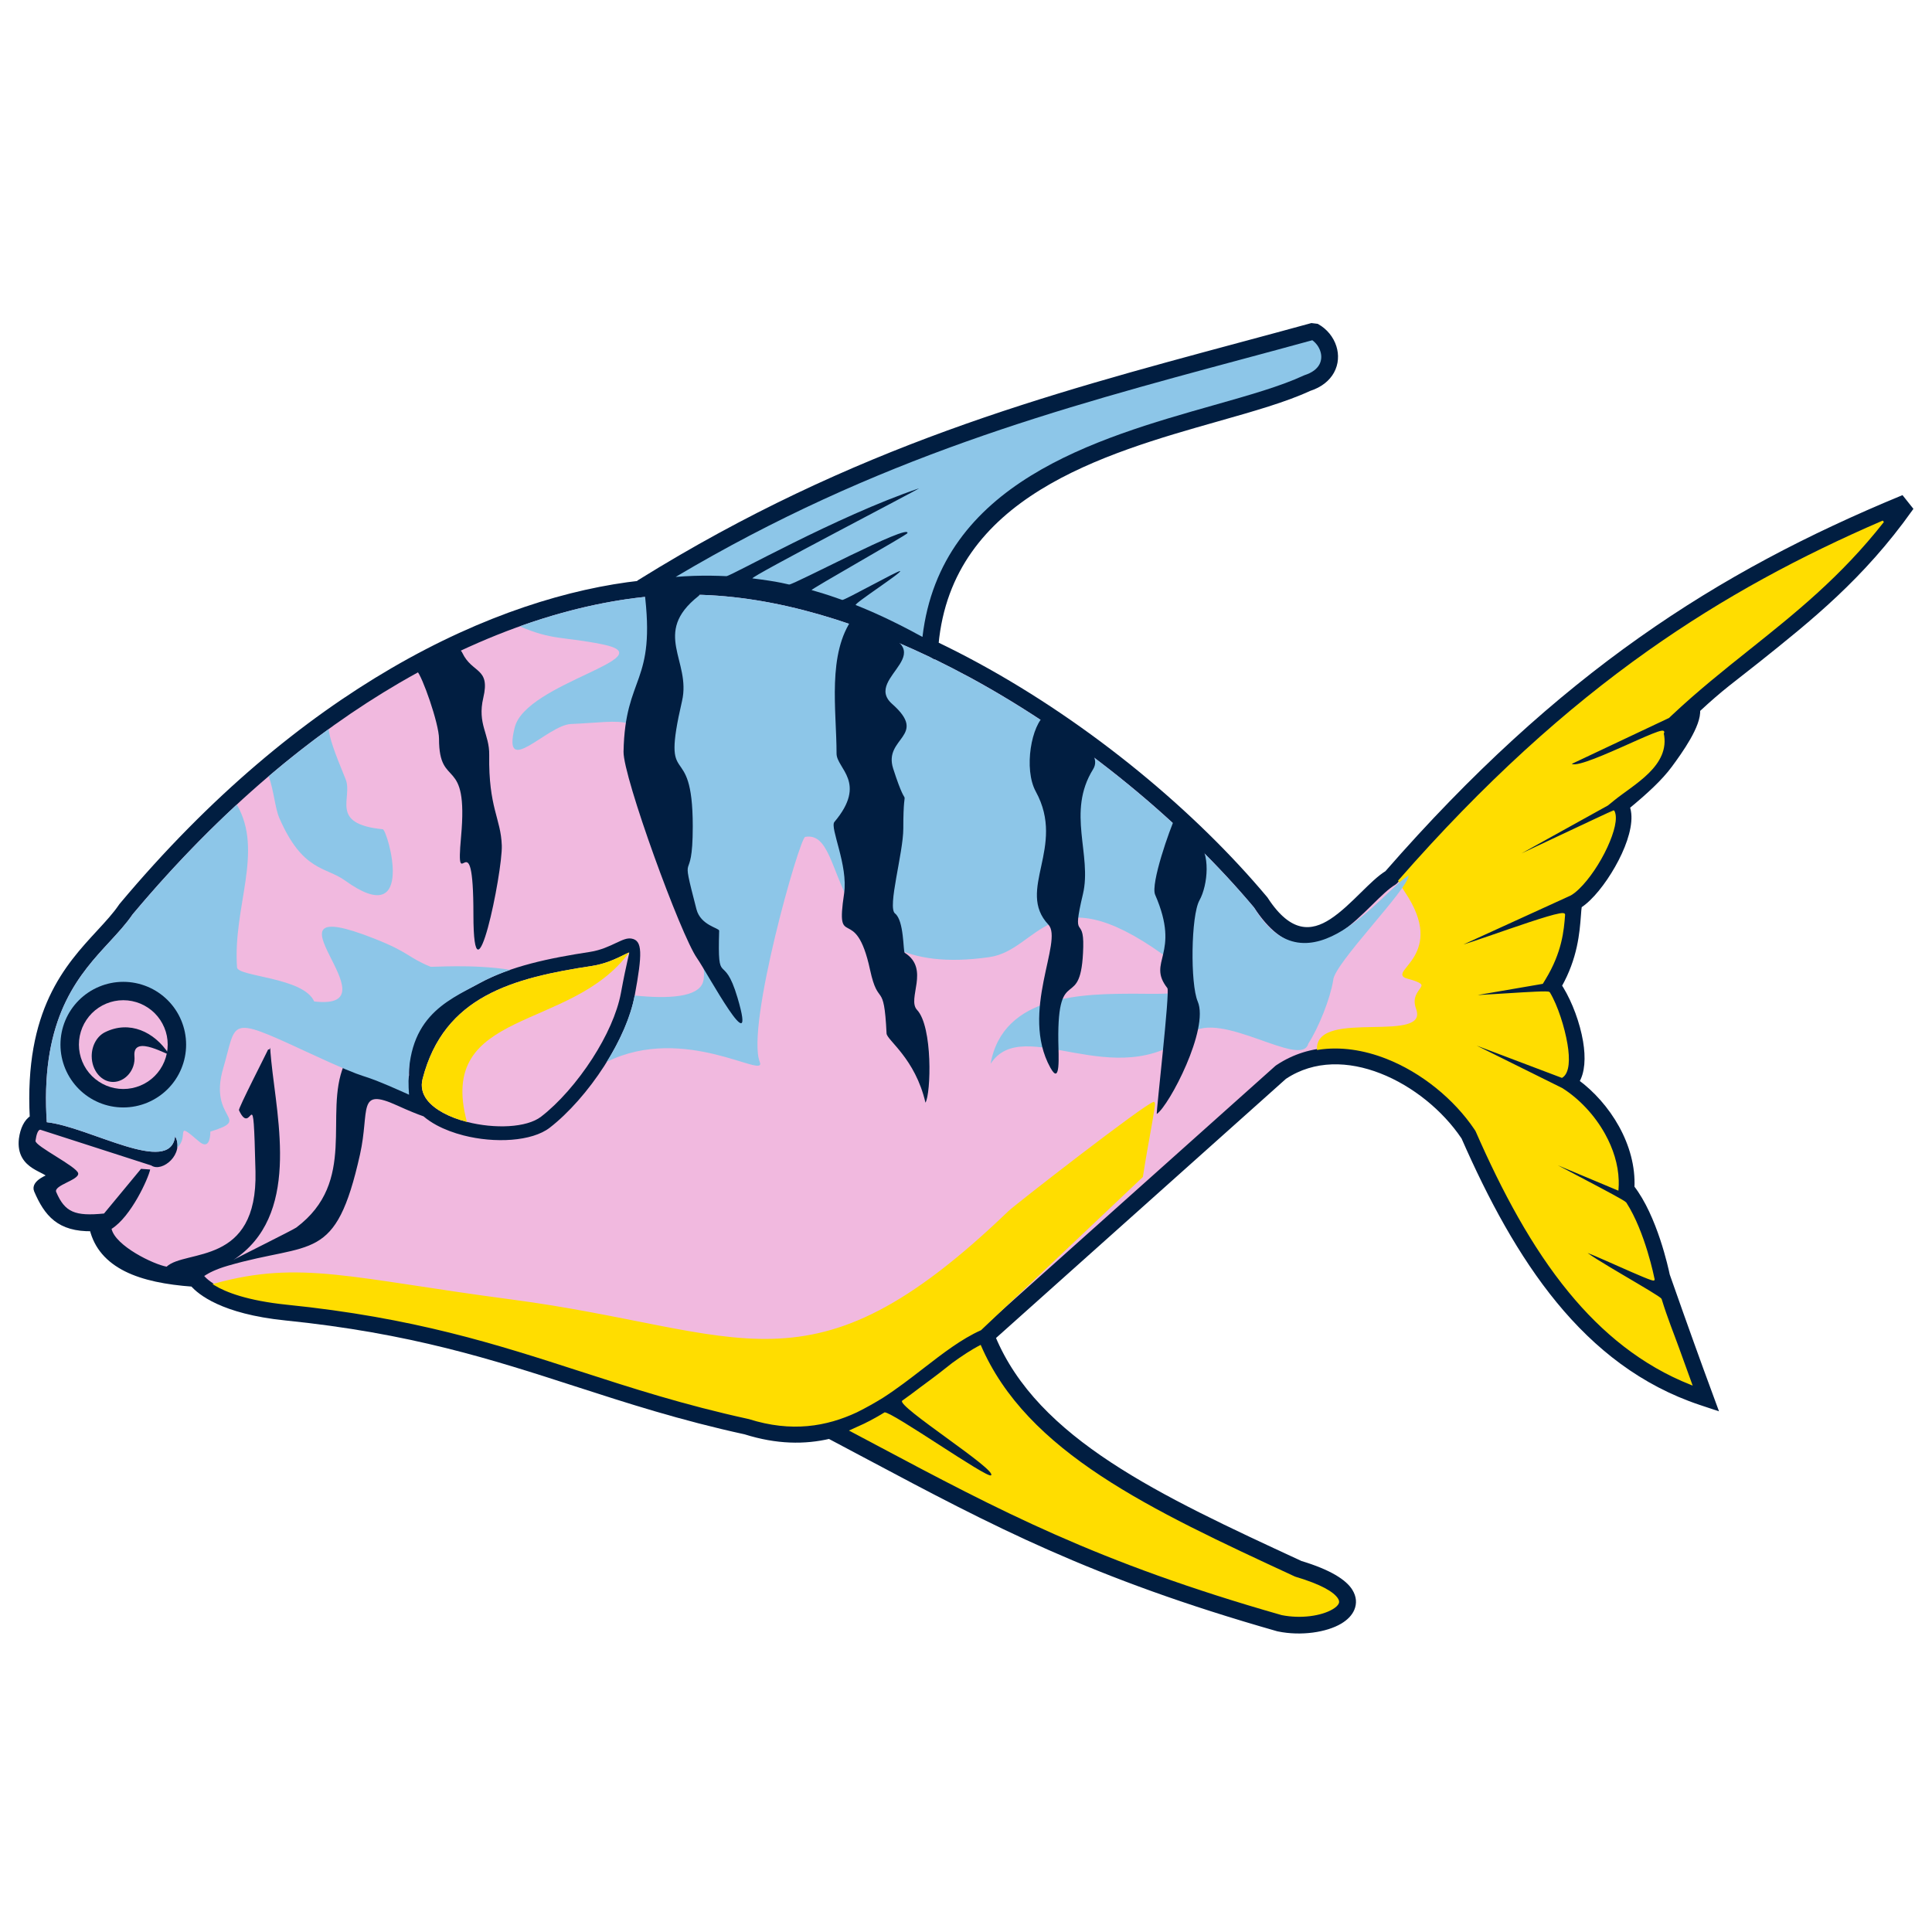 <?xml version="1.0" encoding="UTF-8"?> <svg xmlns="http://www.w3.org/2000/svg" xmlns:xlink="http://www.w3.org/1999/xlink" version="1.1" id="Layer_1" x="0px" y="0px" viewBox="0 0 510 510" style="enable-background:new 0 0 510 510;" xml:space="preserve"> <style type="text/css"> .st0{fill:#011E41;} .st1{fill:none;stroke:#011E41;stroke-width:1.417;stroke-miterlimit:2.613;} .st2{fill:#F1B9DF;} .st3{fill:#FFDD00;} .st4{fill:none;stroke:#FFDD00;stroke-width:0.5;stroke-miterlimit:2.613;} .st5{fill:#8DC6E8;} .st6{fill-rule:evenodd;clip-rule:evenodd;fill:#011E41;} .st7{fill:#231F20;} </style> <g> <path class="st0" d="M24.34,324.31c-8.72,0.17-12-3.86-14.67-10.08c-0.89-2.08,3.46-3.62,3.46-3.62c-0.31-2.08-8.31-2.16-7.44-9.93 c0.35-2.62,1.33-4.66,2.88-5.6c-1.47-28.29,9.23-39.88,17.59-48.93c2.25-2.44,4.32-4.68,5.85-6.95l0.12-0.16 c24.02-28.67,48.53-48.63,71.51-62.02c24.35-14.2,47.01-21.03,65.58-23.06l-0.14-0.38c56.6-35.13,107-48.68,158.28-62.47 c6.71-1.8,13.43-3.61,18.87-5.11l1.39,0.17c2.17,1.21,3.77,3.21,4.47,5.43c0.33,1.04,0.47,2.13,0.38,3.22 c-0.08,1.1-0.4,2.2-0.97,3.23c-1.06,1.9-2.97,3.54-5.93,4.49c-6.29,2.92-14.76,5.32-24.17,7.99c-30.32,8.6-70.71,20.05-74.36,59.55 c3.67,1.76,7.32,3.62,10.93,5.59c29.81,16.23,57.24,39.2,75.99,61.6l0.13,0.18c6.32,9.71,12.26,9.16,17.47,5.76 c2.88-1.88,5.65-4.6,8.17-7.08c2.33-2.29,4.46-4.39,6.46-5.62c22.88-26.21,44.74-45.93,66.9-61.6 c22.22-15.72,44.75-27.35,68.9-37.35l2.22,2.79c-12.76,17.94-26.52,28.92-40.27,39.9c-6.57,5.24-9.45,7.14-15.86,13.11 c0.37,3.99-4.61,10.93-7.33,14.62c-2.54,3.44-6.36,6.96-11.26,11c1.14,2.93,0.09,7.51-2.01,12.07c-2.1,4.56-5.26,9.23-8.23,12.09 c-0.8,0.77-1.6,1.42-2.38,1.92c-0.11,0.65-0.18,1.57-0.26,2.66c-0.33,4.32-0.84,11.05-5.07,18.5c0.19,0.28,0.37,0.57,0.55,0.87 c2.31,3.82,4.29,9.13,5.1,13.93c0.7,4.17,0.51,8.04-1.08,10.52c4.17,3.05,7.97,7.31,10.65,12.16c2.68,4.85,4.25,10.31,3.98,15.78 c6.05,7.77,9.02,21.59,9.34,23.14c2.6,7.41,4.7,13.31,6.46,18.2c1.66,4.63,3.22,8.9,4.73,12.98l1.33,3.62l-3.67-1.22 c-15.28-5.1-27.4-14.58-37.48-26.87c-9.97-12.15-17.94-27.03-25.01-43.13l-0.12-0.18l0,0c-4.96-7.34-12.94-13.92-21.67-17.33 c-8.56-3.35-17.83-3.63-25.56,1.49l-0.1,0.07l-76.92,68.76c11.39,27.39,43.7,42.35,81.04,59.63l0.16,0.08 c7.59,2.28,11.61,4.88,13.12,7.34c0.99,1.61,1.07,3.18,0.45,4.64c-0.55,1.28-1.65,2.39-3.14,3.28c-3.68,2.19-10.21,3.22-16.23,1.98 l-0.14-0.03c-49.09-13.98-75.19-27.86-108-45.31c-3.9-2.07-7.92-4.21-10.4-5.52c-6.5,1.52-13.79,1.49-22.2-1.16 c-17.02-3.71-30.93-8.21-44.69-12.66c-21.93-7.09-43.44-14.05-76.74-17.43h-0.01c-16.62-1.71-22.61-6.82-24.41-8.91 c-6.89-0.5-12.96-1.66-17.59-3.98C28.7,332.65,25.52,329.24,24.34,324.31z"></path> <path class="st1" d="M24.34,324.31c-8.72,0.17-12-3.86-14.67-10.08c-0.89-2.08,3.46-3.62,3.46-3.62c-0.31-2.08-8.31-2.16-7.44-9.93 c0.35-2.62,1.33-4.66,2.88-5.6c-1.47-28.29,9.23-39.88,17.59-48.93c2.25-2.44,4.32-4.68,5.85-6.95l0.12-0.16 c24.02-28.67,48.53-48.63,71.51-62.02c24.35-14.2,47.01-21.03,65.58-23.06l-0.14-0.38c56.6-35.13,107-48.68,158.28-62.47 c6.71-1.8,13.43-3.61,18.87-5.11l1.39,0.17c2.17,1.21,3.77,3.21,4.47,5.43c0.33,1.04,0.47,2.13,0.38,3.22 c-0.08,1.1-0.4,2.2-0.97,3.23c-1.06,1.9-2.97,3.54-5.93,4.49c-6.29,2.92-14.76,5.32-24.17,7.99c-30.32,8.6-70.71,20.05-74.36,59.55 c3.67,1.76,7.32,3.62,10.93,5.59c29.81,16.23,57.24,39.2,75.99,61.6l0.13,0.18c6.32,9.71,12.26,9.16,17.47,5.76 c2.88-1.88,5.65-4.6,8.17-7.08c2.33-2.29,4.46-4.39,6.46-5.62c22.88-26.21,44.74-45.93,66.9-61.6 c22.22-15.72,44.75-27.35,68.9-37.35l2.22,2.79c-12.76,17.94-26.52,28.92-40.27,39.9c-6.57,5.24-9.45,7.14-15.86,13.11 c0.37,3.99-4.61,10.93-7.33,14.62c-2.54,3.44-6.36,6.96-11.26,11c1.14,2.93,0.09,7.51-2.01,12.07c-2.1,4.56-5.26,9.23-8.23,12.09 c-0.8,0.77-1.6,1.42-2.38,1.92c-0.11,0.65-0.18,1.57-0.26,2.66c-0.33,4.32-0.84,11.05-5.07,18.5c0.19,0.28,0.37,0.57,0.55,0.87 c2.31,3.82,4.29,9.13,5.1,13.93c0.7,4.17,0.51,8.04-1.08,10.52c4.17,3.05,7.97,7.31,10.65,12.16c2.68,4.85,4.25,10.31,3.98,15.78 c6.05,7.77,9.02,21.59,9.34,23.14c2.6,7.41,4.7,13.31,6.46,18.2c1.66,4.63,3.22,8.9,4.73,12.98l1.33,3.62l-3.67-1.22 c-15.28-5.1-27.4-14.58-37.48-26.87c-9.97-12.15-17.94-27.03-25.01-43.13l-0.12-0.18l0,0c-4.96-7.34-12.94-13.92-21.67-17.33 c-8.56-3.35-17.83-3.63-25.56,1.49l-0.1,0.07l-76.92,68.76c11.39,27.39,43.7,42.35,81.04,59.63l0.16,0.08 c7.59,2.28,11.61,4.88,13.12,7.34c0.99,1.61,1.07,3.18,0.45,4.64c-0.55,1.28-1.65,2.39-3.14,3.28c-3.68,2.19-10.21,3.22-16.23,1.98 l-0.14-0.03c-49.09-13.98-75.19-27.86-108-45.31c-3.9-2.07-7.92-4.21-10.4-5.52c-6.5,1.52-13.79,1.49-22.2-1.16 c-17.02-3.71-30.93-8.21-44.69-12.66c-21.93-7.09-43.44-14.05-76.74-17.43h-0.01c-16.62-1.71-22.61-6.82-24.41-8.91 c-6.89-0.5-12.96-1.66-17.59-3.98C28.7,332.65,25.52,329.24,24.34,324.31z"></path> <path class="st2" d="M246.73,174.04l-0.01,0.09l-1.29-0.71c-21.96-10.5-44.75-16.93-65.9-16.42h-0.02 c-19.6,0.32-45.58,6.65-74.03,23.23c-22.62,13.19-46.77,32.86-70.48,61.14c-1.69,2.49-3.82,4.79-6.12,7.29 c-7.61,8.24-17.28,18.71-16.72,43.42c0.03,1.34,0.09,2.73,0.19,4.16c11.29,1.23,32.62,14.28,33.87,3.7 c2.57,4.61-3.37,9.68-6.28,7.72l-29.32-9.45c-0.58,0.04-1.02,1.21-1.25,2.94c-0.18,1.37,11.01,6.83,11.27,8.59 c0.27,1.76-6.56,3.14-5.8,4.93c2.29,5.32,4.91,6.43,12.62,5.67l9.76-11.79l2.42,0.17c-0.49,2.37-5.01,12.41-10.19,15.67 c1.03,4.51,11.08,9.38,14.53,9.98c5.02-4.66,24.07-0.06,23.46-25.14c-0.63-26.17-0.78-8.39-4.36-16.16 c-0.22-0.47,7.17-14.85,7.71-16.05c1.14,0.49,0.07-4.26,0.82,3.09c1.61,15.83,7.68,40.93-10.02,52.5 c-0.03-0.12,15.78-7.94,16.61-8.56c16.25-12.17,7.22-29.89,12.57-42.82c3.66,0,11.4,3.99,17.19,7.72c-0.43-1.57-0.45-3.27,0.02-5.1 c-0.48-16.72,9.74-19.45,18.36-24.2c8.44-4.65,18.71-6.73,29.39-8.37c2.86-0.44,5.19-1.55,6.9-2.37l0,0.01 c1.67-0.79,2.89-1.38,4.11-1.15c2.87,0.53,2.85,3.94,0.81,15c-1.08,5.9-4.12,12.52-8.04,18.61c-4.19,6.52-9.44,12.47-14.4,16.31 c-4.7,3.63-14.5,4.16-22.77,2.03c-2.57-0.66-5.01-1.57-7.13-2.72c-1.26-0.69-2.42-1.46-3.42-2.32c-1.63-0.56-3.91-1.48-6.96-2.87 c-10.69-4.86-7.17,1.2-9.81,12.98c-6.44,28.81-12.55,22.84-34.87,29.33c-3.23,0.94-5.03,1.91-6.25,2.7 c1.31,1.53,6.25,5.74,21.79,7.34c33.69,3.42,55.39,10.44,77.5,17.59c13.65,4.41,27.47,8.88,44.43,12.58l0.17,0.04 c11.21,3.55,20.35,1.94,28.31-1.77c2.53-1.26,4.81-2.55,6.92-3.86c3.71-2.39,7.19-5.08,10.55-7.68 c5.19-4.01,10.11-7.82,15.28-10.13l77.77-69.52l0.2-0.16l0.21-0.14c8.87-5.87,19.35-5.61,28.96-1.85 c9.43,3.69,18.05,10.79,23.4,18.71v0.01l0.22,0.32l0.16,0.29c6.97,15.88,14.79,30.54,24.54,42.41 c8.83,10.76,19.26,19.26,32.09,24.35c-0.95-2.61-2.05-5.63-3.35-9.26c-1.4-3.88-3.14-8.12-4.65-13.06 c-0.24-0.8-19.75-11.49-20.21-12.76c-0.24-0.66,18.69,8.35,18.36,7.49l-0.06-0.25c-0.01-0.04-2.39-12.14-7.37-19.9 c-0.53-0.83-20.89-11.06-21.48-11.77l19.37,8.12c0.06-0.79,0.08-1.58,0.05-2.37c-0.13-4.17-1.46-8.31-3.54-12.07 c-2.77-5.02-6.87-9.33-11.25-12.08L385.18,274l27.1,10.26l0.15-0.1c1.6-1.18,1.76-4.59,1.1-8.52c-0.73-4.35-2.53-10.11-4.62-13.57 c-0.36-0.6-21.4,1.29-21.74,0.83l19.94-3.43l0.65-1.07c4.32-7.09,4.83-12.77,5.15-16.95c0.13-1.75-29.01,9.58-28.66,8.53 l30.16-13.77c0.68-0.35,1.46-0.95,2.27-1.74c2.65-2.55,5.51-6.79,7.43-10.97c1.79-3.9,2.76-7.58,1.85-9.33 c-0.06-0.12-30.27,14.25-30.36,14.16l28.74-15.93l1.56-1.27c5.29-4.3,14.85-9.15,13.05-17.56c2.34-3.17-23.82,11.25-24.35,7.94 l25.84-12.2l0.71-0.67c6.76-6.36,13.61-11.83,20.47-17.3c12.09-9.65,24.18-19.3,35.49-33.7c-21.54,9.3-41.84,20.12-61.89,34.3 c-22,15.55-43.7,35.16-66.44,61.23l-0.47,0.38c-1.67,0.97-3.73,2.99-5.99,5.21c-2.64,2.6-5.55,5.46-8.75,7.54 c-6.87,4.48-14.59,5.36-22.52-6.73c-18.48-22.07-45.49-44.69-74.86-60.67C253.06,177.22,249.9,175.59,246.73,174.04"></path> <path class="st3" d="M347.89,276.88c5.98-0.93,12.2,0.05,18.1,2.36c9.44,3.69,18.05,10.79,23.4,18.71v0.01l0.22,0.32l0.16,0.29 c6.97,15.88,14.79,30.54,24.54,42.41c8.83,10.76,19.26,19.26,32.09,24.35c-0.95-2.61-2.05-5.63-3.35-9.26 c-1.4-3.88-3.14-8.12-4.65-13.06c-0.24-0.8-19.75-11.49-20.21-12.76c-0.24-0.66,18.69,8.35,18.36,7.49l-0.07-0.25 c-0.01-0.04-2.39-12.14-7.37-19.89c-0.53-0.83-20.89-11.06-21.48-11.77l19.37,8.12c0.06-0.79,0.08-1.58,0.05-2.37 c-0.13-4.17-1.46-8.31-3.54-12.07c-2.77-5.02-6.87-9.33-11.25-12.08L385.18,274l27.1,10.26l0.15-0.09c1.61-1.19,1.76-4.59,1.1-8.52 c-0.73-4.35-2.53-10.11-4.62-13.57c-0.36-0.6-21.4,1.29-21.74,0.83l19.94-3.43l0.65-1.07c4.32-7.09,4.83-12.77,5.14-16.95 c0.13-1.75-29.01,9.58-28.66,8.53l30.16-13.77c0.69-0.35,1.46-0.96,2.27-1.74c2.65-2.55,5.51-6.79,7.43-10.97 c1.79-3.9,2.76-7.58,1.85-9.33c-0.06-0.12-30.27,14.25-30.36,14.16l28.74-15.93l1.56-1.27c5.29-4.3,14.85-9.15,13.05-17.56 c2.34-3.17-23.82,11.25-24.35,7.94l25.84-12.2l0.71-0.67c6.76-6.36,13.61-11.83,20.47-17.3c12.09-9.65,24.18-19.3,35.49-33.7 c-21.54,9.3-41.84,20.12-61.89,34.3c-21.8,15.42-43.32,34.82-65.85,60.55c0.48,0.91,1.02,1.83,1.66,2.77 c11.46,16.88-4.67,21.42,0.44,22.79c8.55,2.29,0.53,2.58,2.57,8.12C377.71,276.14,347.7,266.48,347.89,276.88z M56.7,339.06 c3.01,1.82,8.65,4.03,18.98,5.1c33.69,3.42,55.39,10.44,77.5,17.59c13.65,4.42,27.47,8.88,44.42,12.58l0.17,0.04 c11.21,3.54,20.35,1.94,28.31-1.77c2.53-1.26,4.81-2.55,6.92-3.86c3.71-2.39,7.19-5.08,10.55-7.68 c5.19-4.01,10.11-7.82,15.28-10.13l42.63-40.37c1.27-8.4,3.48-19.08,3.14-19.45c-2.28,0.49-36.5,27.11-38.2,28.75 c-52.89,50.83-69.85,31.52-131.56,23.4C92.73,337.71,79.34,332.82,56.7,339.06z"></path> <path class="st4" d="M347.89,276.88c5.98-0.93,12.2,0.05,18.1,2.36c9.44,3.69,18.05,10.79,23.4,18.71v0.01l0.22,0.32l0.16,0.29 c6.97,15.88,14.79,30.54,24.54,42.41c8.83,10.76,19.26,19.26,32.09,24.35c-0.95-2.61-2.05-5.63-3.35-9.26 c-1.4-3.88-3.14-8.12-4.65-13.06c-0.24-0.8-19.75-11.49-20.21-12.76c-0.24-0.66,18.69,8.35,18.36,7.49l-0.07-0.25 c-0.01-0.04-2.39-12.14-7.37-19.89c-0.53-0.83-20.89-11.06-21.48-11.77l19.37,8.12c0.06-0.79,0.08-1.58,0.05-2.37 c-0.13-4.17-1.46-8.31-3.54-12.07c-2.77-5.02-6.87-9.33-11.25-12.08L385.18,274l27.1,10.26l0.15-0.09c1.61-1.19,1.76-4.59,1.1-8.52 c-0.73-4.35-2.53-10.11-4.62-13.57c-0.36-0.6-21.4,1.29-21.74,0.83l19.94-3.43l0.65-1.07c4.32-7.09,4.83-12.77,5.14-16.95 c0.13-1.75-29.01,9.58-28.66,8.53l30.16-13.77c0.69-0.35,1.46-0.96,2.27-1.74c2.65-2.55,5.51-6.79,7.43-10.97 c1.79-3.9,2.76-7.58,1.85-9.33c-0.06-0.12-30.27,14.25-30.36,14.16l28.74-15.93l1.56-1.27c5.29-4.3,14.85-9.15,13.05-17.56 c2.34-3.17-23.82,11.25-24.35,7.94l25.84-12.2l0.71-0.67c6.76-6.36,13.61-11.83,20.47-17.3c12.09-9.65,24.18-19.3,35.49-33.7 c-21.54,9.3-41.84,20.12-61.89,34.3c-21.8,15.42-43.32,34.82-65.85,60.55c0.48,0.91,1.02,1.83,1.66,2.77 c11.46,16.88-4.67,21.42,0.44,22.79c8.55,2.29,0.53,2.58,2.57,8.12C377.71,276.14,347.7,266.48,347.89,276.88z M56.7,339.06 c3.01,1.82,8.65,4.03,18.98,5.1c33.69,3.42,55.39,10.44,77.5,17.59c13.65,4.42,27.47,8.88,44.42,12.58l0.17,0.04 c11.21,3.54,20.35,1.94,28.31-1.77c2.53-1.26,4.81-2.55,6.92-3.86c3.71-2.39,7.19-5.08,10.55-7.68 c5.19-4.01,10.11-7.82,15.28-10.13l42.63-40.37c1.27-8.4,3.48-19.08,3.14-19.45c-2.28,0.49-36.5,27.11-38.2,28.75 c-52.89,50.83-69.85,31.52-131.56,23.4C92.73,337.71,79.34,332.82,56.7,339.06z"></path> <path class="st5" d="M62.51,212.38c-9.16,8.47-18.36,18.09-27.5,28.99c-1.69,2.49-3.82,4.79-6.12,7.29 c-7.61,8.24-17.28,18.71-16.72,43.42c0.03,1.34,0.09,2.73,0.19,4.16c11.29,1.23,32.62,14.28,33.87,3.7c0.56,1,0.71,2.02,0.59,2.98 c3.24-3.03-0.96-7.36,5.68-1.63c2.55,2.21,3.03-0.72,3.03-2.57c11.35-3.54-0.69-2.9,3.41-16.79c3.62-12.26,0.94-14.05,21.42-4.54 c21.43,9.94,10.42,3.85,27.61,11.57c-1.45-20.24,9.89-24.63,18.38-29.3c2.62-1.44,5.42-2.64,8.35-3.65 c-10.35-1.6-20.63-0.64-21.09-0.83c-6.04-2.49-5.42-3.71-14.77-7.4c-33.3-13.13,6.91,19.21-15.9,16.58 c-2.81-6.41-20.2-6.51-20.37-9C61.43,239.42,69.7,224.75,62.51,212.38 M86.77,192.45c-5.23,3.79-10.52,7.93-15.83,12.45 c1.4,4.05,1.66,8.4,2.79,11.02c6.17,14.2,12.18,12.8,17.37,16.53c19.01,13.68,11.18-13.43,9.94-13.55 c-14.31-1.4-7.79-8.33-9.81-13.22C88.13,198.18,86.97,194.72,86.77,192.45z M246.73,174.04l-0.01,0.09l-1.29-0.71 c-21.96-10.5-44.75-16.93-65.9-16.42h-0.02c-12.01,0.2-26.42,2.65-42.32,8.33c8.68,3.76,11.43,2.65,21.83,4.76 c16.99,3.45-20.17,10.1-23.14,21.91c-3.45,13.75,8.66-0.63,14.83-0.88c13.97-0.56,19.91-3.33,20.47,10.65 c0.87,21.66,16.75,48.89,14.43,57.36c-1.14,4.15-9.18,4.58-18.08,3.66c-1.03,5.55-3.77,11.73-7.35,17.51 c20.52-10.14,42.28,4.86,40.38,0.04c-3.69-9.37,10.48-59.15,11.99-59.42c12.16-2.18,3.13,38.3,48.65,31.73 c13.18-1.9,15.92-22.02,45.75-0.71c16.12,11.52,1.81,10.38-6.95,10.38c-13.68,0-35.24,0.03-38.51,18.51 c8.61-13.38,32.78,8.25,52.68-7.98c7.94-6.48,29.4,9.4,31.19,2.65c2.76-4.27,5.8-11.95,6.56-16.66c0-4.23,19.9-24.21,19.91-27.71 c-6.46,3.56-26.41,32.23-40.79,8.46c-18.48-22.07-45.49-44.69-74.86-60.67C253.06,177.22,249.9,175.59,246.73,174.04z"></path> <path class="st2" d="M128.12,262.92c-7.76,4.28-13.74,10.91-16.56,21.86c-0.55,2.13-0.03,4,1.19,5.59c1,1.29,2.47,2.43,4.23,3.39 c1.84,1,3.99,1.81,6.27,2.39c7.31,1.88,15.77,1.57,19.59-1.38c4.64-3.58,9.57-9.2,13.55-15.38c3.68-5.72,6.52-11.88,7.52-17.27 c1.52-8.26,2.32-10.66,2.17-10.69c-0.05-0.01-0.81,0.35-1.84,0.85v0.01c-1.92,0.92-4.53,2.16-7.94,2.69 C145.95,256.55,136.06,258.54,128.12,262.92"></path> <path class="st3" d="M128.12,262.92c-7.76,4.28-13.74,10.91-16.56,21.86c-0.55,2.13-0.03,4,1.19,5.59c1,1.29,2.47,2.43,4.23,3.39 c1.84,1,3.99,1.81,6.27,2.39c-8.1-30.08,27.45-23.72,42.82-44.72c-0.05-0.01-0.81,0.35-1.84,0.85v0.01 c-1.92,0.92-4.53,2.16-7.94,2.69C145.95,256.55,136.06,258.54,128.12,262.92"></path> <path class="st3" d="M258.88,355.01c-2.49,1.27-4.98,2.93-7.51,4.77c-1.2,0.93-2.39,1.86-3.56,2.79c-0.88,0.69-2.9,2.19-4.9,3.66 c-1.54,1.18-3.11,2.35-4.72,3.49l-0.02,0.02c-1.77,1.33,25.37,18.43,23.42,19.72c-1.14,0.75-25.87-16.65-28.07-16.64 c-2.39,1.47-4.87,2.81-7.49,3.93c-0.63,0.3-1.27,0.59-1.93,0.88l6.97,3.7c32.62,17.35,58.56,31.15,107.26,45.02 c5.1,1.02,10.5,0.21,13.46-1.55c0.83-0.49,1.4-1.02,1.62-1.55c0.15-0.35,0.1-0.77-0.19-1.24c-1.08-1.76-4.45-3.76-11.15-5.76 l-0.25-0.09l-0.29-0.13C303.75,398.52,271.02,383.37,258.88,355.01"></path> <path class="st5" d="M215.62,156.17c2.33,0.68,4.57,1.42,6.72,2.2c0.5,0.18,14.78-7.82,15.27-7.63c0.7,0.26-12.39,8.71-11.71,8.98 c6.85,2.72,12.73,5.75,17.61,8.41c4.77-40.72,45.91-52.39,76.89-61.17c9.36-2.65,17.77-5.04,23.76-7.84l0.22-0.09 c2.01-0.64,3.25-1.64,3.88-2.77c0.3-0.54,0.46-1.12,0.51-1.71c0.05-0.6-0.03-1.22-0.23-1.82c-0.36-1.14-1.11-2.18-2.12-2.92 c-6.83,1.87-12.47,3.39-18.1,4.9c-48.8,13.12-96.79,26.02-149.96,57.58c3.21-0.26,6.33-0.36,9.37-0.32 c1.36,0.02,2.7,0.06,4.02,0.12c1.12,0.06,29.06-15.8,50.82-23.17c1.14-0.39-45.11,23.62-43.93,23.76c0.73,0.09,1.45,0.18,2.17,0.28 c3.16,0.45,4.56,0.66,7.49,1.34c0.98,0.23,32.14-16.38,31.23-13.55c-0.15,0.47-25.75,14.89-25.28,15.02 C214.69,155.9,215.16,156.03,215.62,156.17"></path> <path class="st6" d="M275.99,188.68c-3.69,2.51-5.85,14.28-2.56,20.28c8.04,14.68-5.3,25.95,3.32,35.12 c4.02,4.27-7.6,23.05,0.52,37.76c2.74,4.96,2.15-3.2,2.1-7.06c-0.26-21.1,6.14-6.83,6.58-24.82c0.21-8.6-3.16-1.03-0.09-13.9 c2.48-10.4-4.37-21.61,2.68-32.98C291.91,197.65,279.1,192.68,275.99,188.68 M225.19,163.07c-6.91,9.51-4.36,24.38-4.36,35.87 c0,3.92,8.21,7.62-0.57,18.04c-1.26,1.49,3.68,11.44,2.56,18.91c-2.36,15.7,2.95,2.04,6.85,20.1c2.22,10.28,3.67,2.4,4.36,16.81 c0.08,1.78,7.56,6.56,10.27,18.28c1.46-2.42,1.95-20.05-2.22-24.49c-2.76-2.93,3.51-10.81-3.26-15.08 c-0.43-0.27-0.13-8.48-2.56-10.38c-2.06-1.61,2.19-15.97,2.19-22.42c0-14.57,1.77-1.96-2.68-15.84c-2.63-8.21,9.4-8.5-0.27-17.05 c-8.14-7.2,15.95-14.07-7.28-20.13C227.09,165.38,224.51,164,225.19,163.07z M170.07,155.72c3.22,25.1-5.07,22.23-5.47,42.7 c-0.13,6.64,15.11,48.46,19.4,54.52c2.57,3.63,16.17,28.99,10.69,10.45c-3.73-12.61-5.31-2.13-4.85-17.7 c0.02-0.74-4.89-1.38-6-5.69c-4.56-17.64-0.97-4.98-0.97-21.85c0-24.17-8.59-8.24-2.83-33.11c2.46-10.63-8.04-17.88,4.29-27.66 C187.57,154.83,170.05,155.53,170.07,155.72z M110.04,177.11c1.37,1.21,5.85,13.89,5.85,17.9c0,13.63,7.82,3.95,5.82,25.86 c-1.58,17.28,3.26-6.03,3.26,20.5c0,26.36,7.72-11.03,7.49-18.18c-0.23-7.16-3.53-9.92-3.32-23.92c0.08-5.53-3.2-8.1-1.56-15.08 c1.9-8.05-2.93-6.34-5.54-11.86C120.74,169.55,114.76,171.78,110.04,177.11z M310.37,215.47c-1.62,3.43-6.69,17.85-5.44,20.72 c6.94,15.92-2.35,17.53,3.23,24.65c0.71,0.9-2.95,32.42-2.8,33.23c3.32-2.28,13.88-22.5,10.81-29.7 c-1.99-4.65-1.79-22.68,0.46-26.71c2.25-4.03,3-12.68-0.61-15.62C315.01,221.2,309.97,216.3,310.37,215.47z"></path> <path class="st7" d="M41.17,267.12c-1.12-1.13-2.47-2.03-3.96-2.65c-1.43-0.59-3.01-0.92-4.67-0.92c-1.66,0-3.24,0.33-4.67,0.92 c-1.49,0.62-2.83,1.52-3.96,2.65l-0.01,0.01c-1.13,1.12-2.03,2.47-2.65,3.96c-0.59,1.43-0.92,3.01-0.92,4.67 c0,1.66,0.33,3.24,0.92,4.67c0.62,1.49,1.52,2.83,2.65,3.96l0.01,0.01c1.12,1.13,2.47,2.03,3.96,2.65 c1.43,0.59,3.01,0.92,4.67,0.92c1.67,0,3.24-0.33,4.67-0.92c1.49-0.62,2.83-1.52,3.96-2.65l0.01-0.01 c1.12-1.12,2.03-2.47,2.65-3.96c0.59-1.43,0.92-3.01,0.92-4.67c0-1.66-0.33-3.24-0.92-4.67C43.21,269.59,42.31,268.25,41.17,267.12 L41.17,267.12z"></path> <path class="st0" d="M32.55,259.18c2.23,0,4.37,0.45,6.34,1.26c2.04,0.84,3.87,2.08,5.39,3.6c1.52,1.52,2.75,3.34,3.59,5.38 c0.81,1.96,1.26,4.1,1.26,6.34c0,2.23-0.45,4.37-1.26,6.33c-0.84,2.04-2.08,3.87-3.6,5.39c-1.52,1.52-3.35,2.75-5.39,3.6 c-1.96,0.81-4.1,1.26-6.34,1.26c-2.24,0-4.38-0.45-6.34-1.26c-2.04-0.85-3.86-2.08-5.38-3.6c-1.52-1.52-2.75-3.35-3.6-5.39 c-0.81-1.96-1.26-4.1-1.26-6.33c0-2.24,0.45-4.38,1.26-6.34c0.85-2.04,2.08-3.86,3.6-5.38c1.52-1.52,3.34-2.75,5.38-3.59 C28.16,259.63,30.31,259.18,32.55,259.18"></path> <path class="st2" d="M32.55,264.03c1.58,0,3.09,0.32,4.48,0.89c1.44,0.6,2.74,1.47,3.81,2.54c1.07,1.07,1.94,2.37,2.54,3.81 c0.58,1.38,0.89,2.9,0.89,4.48c0,1.58-0.32,3.09-0.89,4.48c-0.6,1.44-1.47,2.74-2.54,3.81c-1.08,1.08-2.37,1.95-3.81,2.54 c-1.39,0.57-2.9,0.89-4.48,0.89c-1.58,0-3.1-0.32-4.48-0.89c-1.44-0.6-2.73-1.47-3.81-2.54c-1.08-1.08-1.95-2.37-2.54-3.81 c-0.57-1.39-0.89-2.9-0.89-4.48c0-1.58,0.32-3.1,0.89-4.48c0.6-1.44,1.47-2.73,2.54-3.81c1.07-1.07,2.36-1.94,3.81-2.54 C29.45,264.35,30.96,264.03,32.55,264.03"></path> <path class="st6" d="M44.52,278.14c0.76,1.15-9.58-5.54-9.03,0.65c0.33,3.75-2.53,6.82-5.64,6.82c-3.11,0-5.64-3.05-5.64-6.82 c0-2.85,1.45-5.29,3.51-6.31C34.2,269.27,40.74,272.38,44.52,278.14"></path> </g> </svg> 